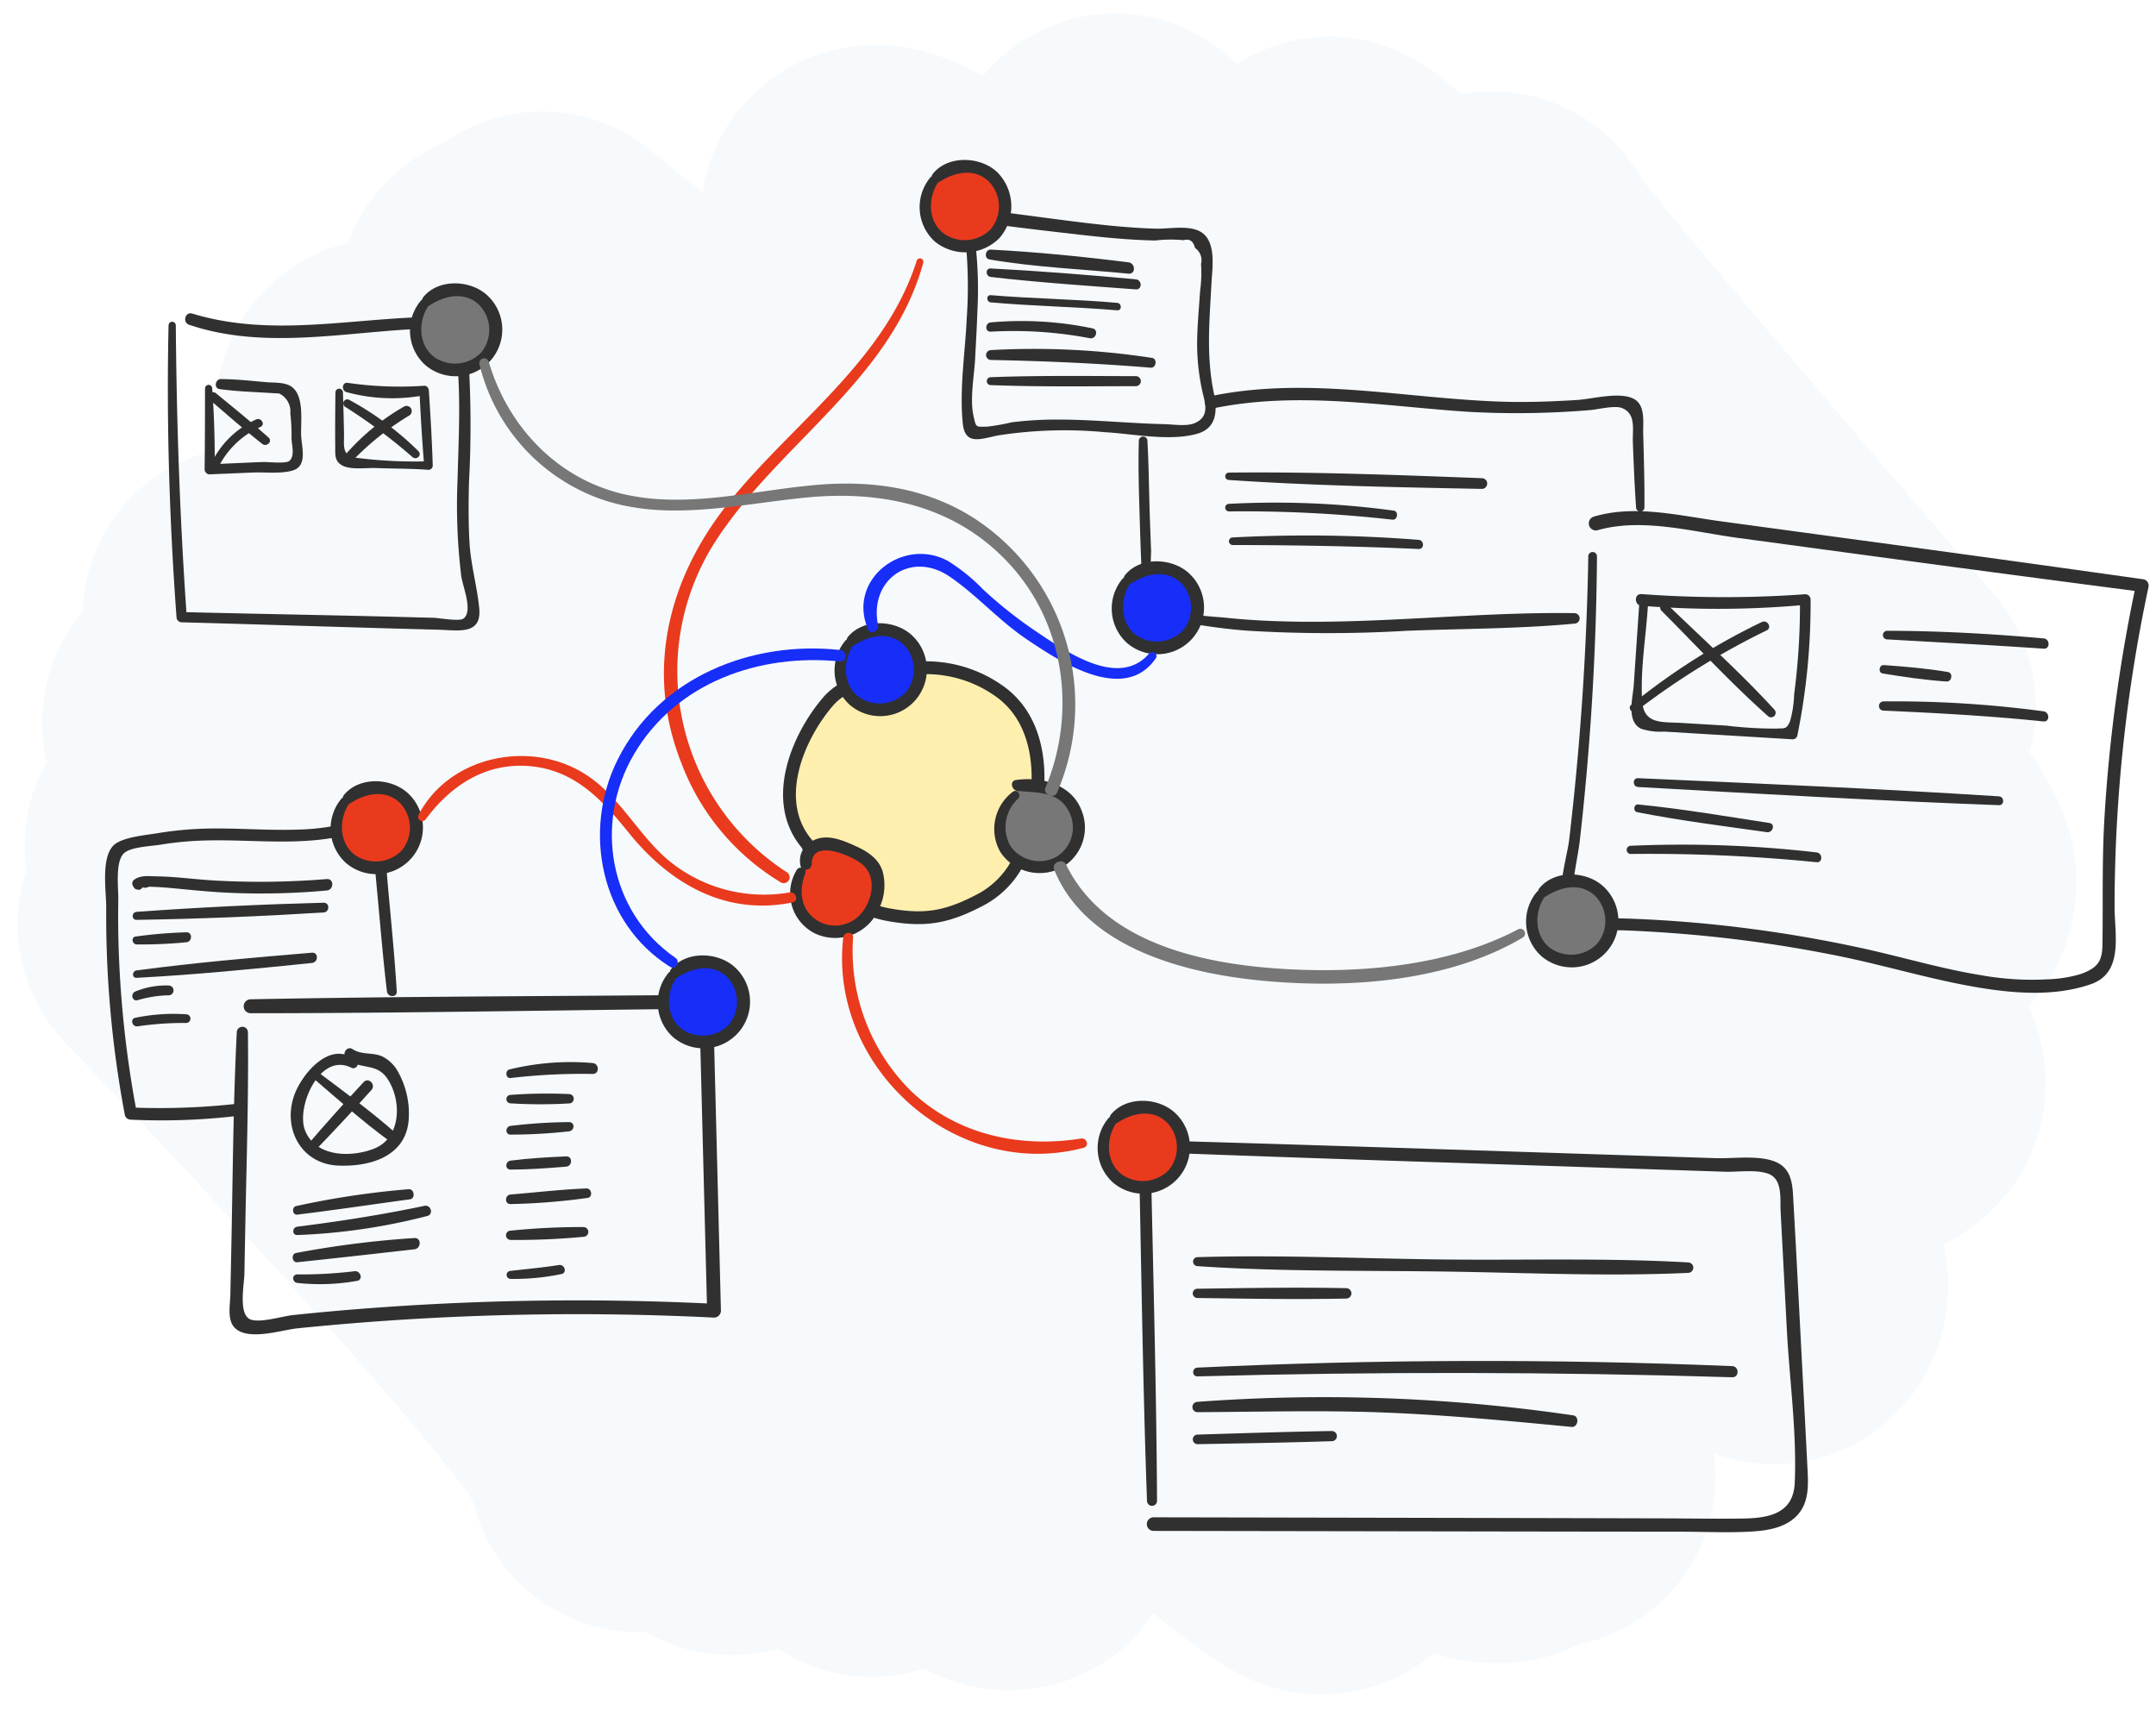 <svg xmlns="http://www.w3.org/2000/svg" viewBox="0 0 252 200"><defs><style>.cls-1{fill:#f7fafc;}.cls-2{fill:#ffefaf;stroke:#303030;stroke-miterlimit:10;stroke-width:1.5px;}.cls-3{fill:#303030;}.cls-4{fill:#172df8;}.cls-5{fill:#777;}.cls-6{fill:#e93a1d;}</style></defs><title>DN_Service-Ya-Audit-img-10</title><g id="back"><path class="cls-1" d="M154.504,198.041a21.041,21.041,0,0,1-9.818-2.455,31.591,31.591,0,0,1-3.201-1.965c-1.359-.934-3.013-2.168-5.207-3.884q-.705-.551-1.477-1.164a20.106,20.106,0,0,1-3.841,4.312,20.482,20.482,0,0,1-22.924,2.145,20.026,20.026,0,0,1-17.151-2.297,20.035,20.035,0,0,1-15.359-1.957,20.013,20.013,0,0,1-20.288-15.438c-6.178-8.814-28.516-33.603-47.592-53.437a19.996,19.996,0,0,1-4.578-20.14A20.901,20.901,0,0,1,2.94,97.477,20.025,20.025,0,0,1,5.444,89.05a19.815,19.815,0,0,1-.465-5.923A20.085,20.085,0,0,1,9.642,71.49a20.002,20.002,0,0,1,15.81-18.921,21.58,21.58,0,0,1-.307-5.549,20.748,20.748,0,0,1,7.304-14.483A19.919,19.919,0,0,1,40.663,28.4a20.532,20.532,0,0,1,6.009-8.538,19.986,19.986,0,0,1,5.139-3.135,19.999,19.999,0,0,1,24.258.846l6.038,4.953a19.998,19.998,0,0,1,6.932-12.418c6.4-5.371,15.044-6.35,23.122-2.623.888.41,1.784.879,2.708,1.422a20.521,20.521,0,0,1,2.637-2.659,19.998,19.998,0,0,1,26.207.431l.879.788c6.432-4.127,15.869-5.004,24.31,1.917.527.433,1.141.956,1.895,1.617A20.034,20.034,0,0,1,191.81,20.764c4.262,5.569,23.8,28.515,41.264,48.684a19.986,19.986,0,0,1,4.157,18.428c4.585,6.802,5.702,11.338,5.397,16.716a21.01,21.01,0,0,1-5.51,13.025,21.014,21.014,0,0,1,1.921,10.329,20.575,20.575,0,0,1-7.265,14.481,22.615,22.615,0,0,1-4.603,3.012,22.115,22.115,0,0,1,.474,6.195,20.772,20.772,0,0,1-7.411,14.828,20.001,20.001,0,0,1-19.911,3.395,20.007,20.007,0,0,1-15.885,22.379c-4.266,2.138-9.857,3.141-16.891,1.01-.048.042-.097.083-.145.123A20.003,20.003,0,0,1,154.504,198.041Z"/></g><g id="Layer_2" data-name="Layer 2"><path class="cls-2" d="M94.35,98.675c-4.285-4.996-1.158-12.493,2.456-16.697,2.081-2.42,6.773-3.623,9.853-3.846a14.746,14.746,0,0,1,10.473,2.891c5.651,4.347,4.764,13.363,2.184,19.037a10.428,10.428,0,0,1-4.467,4.98c-3.921,2.101-6.515,2.669-10.897,1.892C99.256,106.099,96.221,103.012,94.35,98.675Z"/><path class="cls-3" d="M19.701,38.029c-.254,11.383.099,22.754.93,34.109a.613.613,0,0,0,.599.599c9.981.266,19.96.61,29.942.864,2.411.061,5.159.669,4.842-2.525-.255-2.567-.986-5.062-1.137-7.67-.135-2.332-.115-4.67-.061-7.005a124.247,124.247,0,0,0-.034-14.052c-.118-1.312-.008-3.761-1.054-4.76-.777-.742-1.943-.565-2.947-.554-9.515.1-18.957,2.457-28.303-.381-.843-.256-1.185,1.033-.361,1.311,7.347,2.478,15.151,1.386,22.706.754,1.983-.166,3.969-.304,5.959-.336,1.962-.032,2.273.577,2.52,2.575.115.925.192,1.856.25,2.786.253,4.059.035,8.127-.067,12.188a68.918,68.918,0,0,0,.42,11.348c.19,1.351,1.413,4.151.263,5.022-.479.363-2.84-.076-3.493-.093l-3.493-.091c-8.649-.226-17.3-.362-25.95-.579l.599.599c-.805-11.352-1.19-22.729-1.283-34.109a.422.422,0,0,0-.844,0Z"/><path class="cls-3" d="M112.328,24.243a53.729,53.729,0,0,1,.668,12.958c-.188,4.02-.871,8.286-.462,12.305.267,2.627,2.17,1.767,4.094,1.393a50.583,50.583,0,0,1,12.551-.38c3.259.187,7.541,1.089,10.742.183,2.313-.655,2.385-2.701,1.963-4.729-.91-4.37-.515-8.422-.285-12.836.102-1.959.692-5.387-1.71-6.252-1.433-.516-3.367-.117-4.859-.161-2.367-.069-4.728-.282-7.08-.547-4.618-.521-9.215-1.236-13.837-1.723-.816-.086-1.016,1.325-.196,1.444,4.035.588,8.097,1.053,12.149,1.517,1.882.216,3.767.413,5.657.544,1.101.076,2.204.129,3.307.152a15.628,15.628,0,0,1,3.311-.037q1.041-.302,1.34.914a1.723,1.723,0,0,1,.701,1.851,15.995,15.995,0,0,1-.117,3.218c-.124,1.988-.323,3.974-.341,5.967a26.13,26.13,0,0,0,.577,5.574c.269,1.315,1.06,3.079-.918,3.881-.93.377-2.511.118-3.509.096-4.135-.094-8.258-.536-12.396-.535a42.007,42.007,0,0,0-5.433.321,24.35,24.35,0,0,1-2.845.506c-1.337.001-1.299.206-1.625-1.307-.424-1.97.099-4.641.201-6.626.097-1.893.209-3.785.271-5.68a47.459,47.459,0,0,0-.961-12.278c-.144-.628-1.083-.359-.961.265Z"/><path class="cls-3" d="M185.645,65.026a330.346,330.346,0,0,1-2.239,33.157c-.304,2.545-2.511,8.909,1.02,10.23,1.579.591,3.717.266,5.374.33q4.264.165,8.515.556a155.727,155.727,0,0,1,16.683,2.461c5.271,1.073,10.438,2.648,15.737,3.577,4.41.773,9.345,1.202,13.659-.304,3.86-1.347,2.761-5.8,2.764-9.071a180.021,180.021,0,0,1,3.96-37.326.752.752,0,0,0-.52-.917q-16.652-2.352-33.319-4.599l-16.18-2.194c-4.813-.653-10.044-1.975-14.814-.538a.824.824,0,0,0,.438,1.588c5.2-1.49,11.149.185,16.384.893l16.181,2.188q15.551,2.103,31.111,4.126l-.719-.943a183.837,183.837,0,0,0-3.725,27.678c-.267,4.791-.145,9.56-.211,14.351-.026,1.878-.34,2.796-2.534,3.575a15.221,15.221,0,0,1-3.919.623,33.733,33.733,0,0,1-7.698-.475c-4.687-.756-9.254-2.136-13.888-3.15q-6.58-1.44-13.265-2.304-6.815-.889-13.692-1.153c-1.264-.05-2.526-.064-3.791-.091-1.672-.035-2.941.155-3.097-2.274-.14-2.183.552-4.66.8-6.835a313.502,313.502,0,0,0,1.999-33.157.507.507,0,0,0-1.014,0Z"/><path class="cls-3" d="M27.677,120.636c-.419,8.253-.461,16.535-.631,24.796l-.123,5.951c-.021,1.027-.341,2.659.334,3.596,1.375,1.91,5.631.473,7.47.285a322.482,322.482,0,0,1,48.729-1.258.815.815,0,0,0,.808-.808l-.92-36.11a.824.824,0,0,0-.811-.811c-17.753.174-35.514.174-53.264.524a.815.815,0,0,0,0,1.629c17.754-.002,35.512-.353,53.264-.53l-.811-.811.927,36.11.808-.808a322.839,322.839,0,0,0-43.872.806q-2.674.233-5.343.513c-1.242.13-3.748.928-4.923.529-1.504-.511-.775-4.136-.752-5.333l.103-5.455c.143-7.599.396-15.212.309-22.813a.651.651,0,0,0-1.301,0Z"/><path class="cls-3" d="M135.238,175.424c-.077-13.822-.487-27.646-.757-41.465l-.691.691q18.201.689,36.407,1.267l18.453.61,8.478.28,4.489.148c1.483.049,3.618-.281,5.032.224,1.741.622,1.398,2.924,1.472,4.343l.259,4.939.467,8.891c.31,5.9,1.18,12.052.929,17.953-.159,3.741-3.226,4.155-6.275,4.19-3.15.035-6.303-.016-9.454-.024q-9.205-.023-18.41-.044l-40.8-.079a.794.794,0,0,0,0,1.588l40.8.068q10.449.018,20.898.025c2.76.003,5.57.151,8.326-.026,1.897-.122,4.04-.501,5.335-2.037,1.374-1.63,1.141-3.83,1.043-5.807q-.259-5.187-.538-10.373c-.357-6.75-.691-13.503-1.076-20.252-.097-1.71-.072-3.679-1.796-4.59-1.917-1.014-5.15-.505-7.211-.572l-20.947-.68c-15.294-.496-30.587-1.003-45.883-1.426a.699.699,0,0,0-.691.691c.305,13.82.47,27.651.968,41.465a.586.586,0,0,0,1.172,0Z"/><path class="cls-3" d="M46.374,115.874c-.257-4.251-.69-8.495-1.071-12.736-.174-1.935-.17-3.972-.53-5.878-.125-.664-.206-1.369-.908-1.707-.928-.447-2.318.389-3.154.616a26.188,26.188,0,0,1-5.965.798c-3.915.133-7.831-.276-11.745-.076a40.737,40.737,0,0,0-4.553.491c-1.41.233-3.621.41-4.846,1.17-1.93,1.198-1.17,5.629-1.188,7.526a125.772,125.772,0,0,0,2.183,24.269.722.722,0,0,0,.688.524,76.14,76.14,0,0,0,12.678-.464c.894-.11.915-1.526,0-1.424a82.077,82.077,0,0,1-12.678.462l.688.524a124.567,124.567,0,0,1-2.128-20.016q-.057-2.421-.017-4.843c.021-1.272-.4-4.492.705-5.42.853-.717,3.179-.784,4.285-.969a38.37,38.37,0,0,1,5.532-.49c5.706-.117,11.577.765,17.143-.9,1.199-.359,1.425-.921,2.042.911a11.495,11.495,0,0,1,.224,2.449q.224,2.449.451,4.899c.321,3.43.602,6.867,1.017,10.287.087.714,1.194.753,1.148,0Z"/><path class="cls-3" d="M133.112,51.525c-.097,3.314.029,6.641.128,9.954q.074,2.488.181,4.975a16.451,16.451,0,0,0,.233,3.892c.506,1.657,2.041,1.823,3.546,2.144a66.947,66.947,0,0,0,8.602,1.227,155.674,155.674,0,0,0,18.552.015c6.542-.254,13.173-.229,19.691-.841a.613.613,0,0,0,0-1.225c-11.006-.16-22.008,1.193-33.025.986-2.53-.048-5.059-.17-7.577-.434-2.636-.277-7.852-.224-8.692-3.277a21.333,21.333,0,0,1-.203-4.476q-.081-1.99-.149-3.98c-.102-2.985-.119-5.977-.284-8.959a.501.501,0,0,0-1.002,0Z"/><path class="cls-3" d="M192.206,59.332c.025-2.887-.064-5.77-.144-8.655-.033-1.196.265-3.119-.892-3.928-1.556-1.088-5.033-.109-6.795,0-2.987.186-5.972.297-8.965.195-11.382-.388-22.751-3.01-34.076-.601-.919.195-.529,1.598.388,1.407,9.923-2.072,19.932-.272,29.899.386a102.856,102.856,0,0,0,14.167-.197c.94-.067,2.897-.581,3.768-.254,1.707.64,1.242,2.553,1.295,3.954.097,2.567.194,5.131.382,7.694a.487.487,0,0,0,.973,0Z"/><path class="cls-3" d="M23.962,45.404c-.003,3.149-.005,6.303-.046,9.452a.593.593,0,0,0,.587.587q2.522-.106,5.043-.212c1.4-.061,3.366.179,4.717-.256,1.688-.543,1.002-2.678.938-4.059-.073-1.582.416-4.639-1.137-5.727-.775-.543-2.064-.444-2.958-.521-1.759-.152-3.533-.356-5.298-.361-.647-.002-.839,1.071-.158,1.168,1.805.257,3.637.322,5.457.429q.757.047,1.514.085a2.333,2.333,0,0,1,1.313,2.343,22.601,22.601,0,0,1,.14,2.954c.038.797.41,2.036-.26,2.593-.415.345-2.534.099-3.104.122-2.069.084-4.138.178-6.207.269l.587.587c.035-3.167-.048-6.296-.289-9.452a.419.419,0,0,0-.838,0Z"/><path class="cls-3" d="M24.504,46.722c2.02,1.749,4.041,3.501,6.137,5.159.519.411,1.262-.284.746-.746-1.992-1.781-4.064-3.473-6.133-5.163-.52-.425-1.271.298-.75.75Z"/><path class="cls-3" d="M25.503,54.666a10.082,10.082,0,0,1,4.951-4.77c.59-.268.078-1.134-.509-.87a10.674,10.674,0,0,0-5.262,5.161c-.262.547.548,1.029.82.479Z"/><path class="cls-3" d="M39.204,45.852c-.018,2.094-.048,4.19-.021,6.284.011.871-.115,1.656.666,2.178,1.001.669,2.925.346,4.074.391,2.051.08,4.112.054,6.158.212a.503.503,0,0,0,.5-.5c-.09-2.927-.263-5.855-.456-8.777-.018-.272-.239-.586-.551-.551a42.013,42.013,0,0,1-8.965-.344c-.643-.062-.702.89-.146,1.076a20.188,20.188,0,0,0,9.257.35l-.697-.531c.144,2.927.31,5.857.559,8.777l.5-.5a53.878,53.878,0,0,1-8.468-.414c-1.73-.303-1.371-1.38-1.405-2.94q-.051-2.357-.125-4.713a.44.44,0,0,0-.879,0Z"/><path class="cls-3" d="M40.35,47.553a63.915,63.915,0,0,1,7.865,5.876c.478.403,1.146-.235.696-.696a35.894,35.894,0,0,0-8.085-5.994.472.472,0,0,0-.476.815Z"/><path class="cls-3" d="M40.76,54.323a32.322,32.322,0,0,1,7.088-5.762.607.607,0,0,0-.612-1.047,26.647,26.647,0,0,0-7.229,6.056c-.431.519.279,1.264.754.754Z"/><path class="cls-3" d="M191.594,70.664l-.639,9.422c-.103,1.518-.893,4.189.844,5.087a7.299,7.299,0,0,0,2.746.34l4.833.291q5.075.305,10.15.61a.571.571,0,0,0,.548-.417,77.521,77.521,0,0,0,1.551-15.921.626.626,0,0,0-.621-.621,131.364,131.364,0,0,1-19.142-.017c-.876-.068-.872,1.298,0,1.365a111.468,111.468,0,0,0,19.142-.107l-.621-.621a80.372,80.372,0,0,1-.68,11.088,12.915,12.915,0,0,1-.484,3.15c-.431.991-.656.782-1.628.847a47.222,47.222,0,0,1-5.8-.347l-5.316-.318c-2.168-.13-4.344.206-4.531-2.526-.249-3.656.458-7.645.677-11.307.04-.664-.987-.659-1.031,0Z"/><path class="cls-3" d="M194.194,71.381c4.114,4.118,8.104,8.463,12.461,12.325a.531.531,0,0,0,.75-.75c-3.924-4.301-8.326-8.229-12.502-12.284a.501.501,0,0,0-.709.709Z"/><path class="cls-3" d="M191.204,83.15A88.828,88.828,0,0,1,206.5,73.68c.655-.317.082-1.292-.571-.977A77.197,77.197,0,0,0,190.633,82.41c-.41.335.145,1.067.572.741Z"/><path class="cls-3" d="M220.586,74.736c6.096.348,12.189.663,18.281,1.084.775.054.762-1.133,0-1.201-6.068-.539-12.188-.884-18.281-.891a.504.504,0,0,0,0,1.008Z"/><path class="cls-3" d="M220.049,78.716c2.466.4,4.982.779,7.475.94.627.041.783-1.004.15-1.111-2.468-.417-4.998-.631-7.493-.808-.552-.039-.689.888-.132.978Z"/><path class="cls-3" d="M220.158,83.06c6.25.276,12.462.619,18.688,1.263.764.079.74-1.089,0-1.184a130.872,130.872,0,0,0-18.688-1.157.539.539,0,0,0,0,1.078Z"/><path class="cls-3" d="M191.46,91.987c14.053.79,28.113,1.61,42.179,2.123.667.024.658-.989,0-1.031-14.046-.902-28.118-1.498-42.179-2.123-.665-.03-.66.994,0,1.031Z"/><path class="cls-3" d="M191.346,94.927c5.014.993,10.121,1.624,15.181,2.341.698.099,1.006-.965.296-1.073-5.1-.783-10.218-1.662-15.356-2.166-.51-.05-.626.798-.121.898Z"/><path class="cls-3" d="M190.588,99.814a195.619,195.619,0,0,1,21.74.966c.735.079.727-1.069,0-1.148a136.531,136.531,0,0,0-21.74-.773.478.478,0,0,0,0,.955Z"/><path class="cls-3" d="M143.622,56.1c9.831.671,19.73.852,29.58,1.045a.627.627,0,0,0,0-1.254c-9.841-.372-19.731-.76-29.58-.652a.431.431,0,0,0,0,.861Z"/><path class="cls-3" d="M143.629,59.776a155.707,155.707,0,0,1,19.131.966c.598.066.745-.977.143-1.059a102.956,102.956,0,0,0-19.275-.792.443.443,0,0,0,0,.885Z"/><path class="cls-3" d="M144.064,63.703c7.258.014,14.492.136,21.743.467.694.032.681-1.02,0-1.072a166.686,166.686,0,0,0-21.743-.28.443.443,0,0,0,0,.885Z"/><path class="cls-3" d="M115.645,30.324c5.355.924,10.857,1.132,16.262,1.663.856.084.828-1.22,0-1.324-5.331-.672-10.74-1.209-16.106-1.489-.649-.034-.812,1.038-.156,1.151Z"/><path class="cls-3" d="M115.801,32.373c5.631.653,11.306,1.028,16.959,1.451.76.057.746-1.108,0-1.178-5.639-.525-11.302-.976-16.959-1.269-.652-.034-.621.924,0,.996Z"/><path class="cls-3" d="M115.801,35.343c4.919.438,9.865.511,14.785.929.56.048.556-.824,0-.873-4.92-.435-9.865-.485-14.785-.899-.542-.046-.537.796,0,.844Z"/><path class="cls-3" d="M115.801,38.767A47.65,47.65,0,0,1,127.37,39.53c.75.152,1.073-.994.318-1.153a40.583,40.583,0,0,0-11.887-.694c-.684.061-.706,1.115,0,1.084Z"/><path class="cls-3" d="M115.801,42.075c6.26.121,12.453.388,18.695.902.647.053.807-1.047.155-1.145a91.086,91.086,0,0,0-18.85-.911.578.578,0,0,0,0,1.154Z"/><path class="cls-3" d="M115.801,45.014c5.644.214,11.31.132,16.958.123a.586.586,0,0,0,0-1.172c-5.647-.009-11.314-.091-16.958.123a.463.463,0,0,0,0,.926Z"/><path class="cls-3" d="M41.662,124.035c-2.938-2.712-6.519,1.546-7.358,4.24-1.205,3.872,1.034,7.772,5.197,7.96,3.78.171,8.01-1.085,8.276-5.453a10.018,10.018,0,0,0-1.352-5.681,4.259,4.259,0,0,0-1.71-1.605c-1.116-.528-2.454-.16-3.51-.873-.611-.413-1.261.492-.77.999a2.494,2.494,0,0,0,1.371.815c1.581.419,2.661.255,3.645,1.912,1.521,2.561,1.347,6.659-1.67,7.883-2.743,1.112-6.994,1.016-8.158-2.199-.986-2.724,1.775-9.098,5.447-7.23.474.241,1.021-.373.593-.768Z"/><path class="cls-3" d="M36.661,126.068c2.902,2.487,5.786,5.063,8.877,7.316.544.397,1.223-.488.721-.934-2.857-2.537-5.993-4.8-9.04-7.104-.414-.313-.953.384-.557.722Z"/><path class="cls-3" d="M36.835,134.474q3.356-3.48,6.586-7.08c.552-.618-.344-1.529-.916-.916q-3.3,3.54-6.454,7.212c-.461.534.282,1.302.783.783Z"/><path class="cls-3" d="M34.748,141.971c4.394-.542,8.782-1.194,13.17-1.792.665-.091.514-1.239-.16-1.18a99.253,99.253,0,0,0-13.146,1.97c-.549.124-.442,1.073.136,1.001Z"/><path class="cls-3" d="M34.748,144.354A70.775,70.775,0,0,0,49.934,142.13c.772-.197.444-1.349-.327-1.187-4.939,1.042-9.852,1.801-14.859,2.438-.601.076-.644.993,0,.973Z"/><path class="cls-3" d="M34.748,147.534c4.56-.476,9.121-.996,13.677-1.51.824-.093.86-1.375,0-1.318a114.289,114.289,0,0,0-13.823,1.746c-.602.115-.474,1.147.146,1.082Z"/><path class="cls-3" d="M34.748,149.953a24.413,24.413,0,0,0,6.99-.244c.746-.122.418-1.224-.31-1.124a51.426,51.426,0,0,1-6.68.372c-.659.005-.618.918,0,.996Z"/><path class="cls-3" d="M59.685,126.004a71.129,71.129,0,0,1,9.575-.477c.834.012.805-1.204,0-1.277a30.095,30.095,0,0,0-9.711.748c-.547.133-.448,1.077.136,1.007Z"/><path class="cls-3" d="M59.685,128.965a57.67,57.67,0,0,0,6.829.009.548.548,0,0,0,0-1.096,57.686,57.686,0,0,0-6.829.096.495.495,0,0,0,0,.99Z"/><path class="cls-3" d="M59.685,132.617a60.32,60.32,0,0,0,6.827-.384c.668-.083.714-1.076,0-1.078a60.272,60.272,0,0,0-6.827.443c-.635.071-.672,1.026,0,1.02Z"/><path class="cls-3" d="M59.685,136.706c2.16-.003,4.333-.164,6.485-.344.76-.064.781-1.237,0-1.201-2.16.099-4.339.221-6.485.496-.648.083-.696,1.05,0,1.049Z"/><path class="cls-3" d="M59.685,140.735a75.7,75.7,0,0,0,9.006-.72c.628-.101.477-1.129-.15-1.105-2.955.113-5.909.467-8.856.706-.708.057-.728,1.147,0,1.119Z"/><path class="cls-3" d="M59.685,144.927a81.775,81.775,0,0,0,8.537-.368.569.569,0,0,0,0-1.137,81.832,81.832,0,0,0-8.537.42.542.542,0,0,0,0,1.084Z"/><path class="cls-3" d="M59.685,149.483a27.09,27.09,0,0,0,5.934-.567c.699-.134.394-1.165-.291-1.057-1.876.297-3.759.463-5.643.686a.469.469,0,0,0,0,.938Z"/><path class="cls-3" d="M139.954,147.99c9.523.647,19.145.5,28.688.629,9.524.129,19.175.603,28.69.158a.61.61,0,0,0,0-1.219c-9.517-.549-19.156-.243-28.69-.347-9.546-.104-19.145-.556-28.688-.271a.525.525,0,0,0,0,1.049Z"/><path class="cls-3" d="M139.954,151.714c5.804.078,11.617.186,17.421.065a.607.607,0,0,0,0-1.213c-5.804-.122-11.617-.014-17.421.065a.542.542,0,0,0,0,1.084Z"/><path class="cls-3" d="M139.954,160.877q31.279-.849,62.513.101c.839.025.835-1.266,0-1.301-20.804-.863-41.715-.801-62.513.174-.656.031-.663,1.043,0,1.025Z"/><path class="cls-3" d="M139.954,165.06c7.309-.035,14.593-.243,21.902.044,7.304.287,14.562.98,21.834,1.679.764.073.952-1.243.183-1.352a200.268,200.268,0,0,0-43.92-1.577.604.604,0,0,0,0,1.207Z"/><path class="cls-3" d="M139.954,168.799c5.238-.094,10.476-.18,15.712-.348a.595.595,0,0,0,0-1.19c-5.238.088-10.475.257-15.712.419a.56.56,0,0,0,0,1.119Z"/><path class="cls-3" d="M16.371,103.171q.083.869,1.07.468l.903.037c.905.049,1.806.134,2.708.222,1.877.183,3.751.36,5.636.449a84.34,84.34,0,0,0,11.511-.264c.847-.076.861-1.403,0-1.336a95.066,95.066,0,0,1-13.429.152c-2.14-.136-4.281-.435-6.426-.468-.938-.015-1.978-.178-2.732.451a.537.537,0,0,0-.083.642c.167.331.248.413.614.471.531.084.774-.693.227-.825Z"/><path class="cls-3" d="M15.959,107.518c7.286-.115,14.591-.413,21.864-.864.728-.045.741-1.162,0-1.143-7.287.192-14.593.541-21.864,1.07-.595.043-.61.947,0,.938Z"/><path class="cls-3" d="M15.959,110.388a53.595,53.595,0,0,0,5.805-.252c.742-.053.753-1.208,0-1.166a55.088,55.088,0,0,0-5.93.497c-.54.089-.381.901.125.921Z"/><path class="cls-3" d="M15.959,114.292c6.842-.358,13.693-1.04,20.508-1.738.758-.078.776-1.266,0-1.201-6.838.57-13.706,1.165-20.508,2.072-.534.071-.573.897,0,.867Z"/><path class="cls-3" d="M16.099,116.9a13.807,13.807,0,0,1,3.639-.567.572.572,0,0,0,0-1.143,9.426,9.426,0,0,0-3.918.698c-.604.25-.389,1.206.279,1.011Z"/><path class="cls-3" d="M16.097,119.96a37.035,37.035,0,0,1,5.659-.392.507.507,0,0,0,0-1.014,21.993,21.993,0,0,0-5.935.406c-.661.128-.372,1.103.276,1Z"/><path class="cls-4" d="M99.175,75.288a4.74,4.74,0,1,0,.355-.393"/><path class="cls-3" d="M98.789,74.903a5.436,5.436,0,0,0,.507,7.458,5.453,5.453,0,0,0,7.36-8.044c-1.954-1.898-5.775-2.07-7.56.145-.403.5.111,1.371.742.962,1.762-1.142,4.074-1.683,5.782-.071a4.185,4.185,0,0,1,.25,5.573,4.244,4.244,0,0,1-5.427.575c-1.896-1.353-1.973-4.111-.798-5.938.329-.512-.457-1.142-.856-.66Z"/><path class="cls-5" d="M49.548,35.561a4.74,4.74,0,1,0,.355-.393"/><path class="cls-3" d="M49.163,35.175a5.436,5.436,0,0,0,.507,7.458,5.453,5.453,0,0,0,7.36-8.044c-1.954-1.898-5.775-2.07-7.56.145-.403.5.111,1.371.742.962,1.762-1.142,4.074-1.683,5.782-.071a4.185,4.185,0,0,1,.25,5.573,4.244,4.244,0,0,1-5.427.575c-1.896-1.353-1.973-4.111-.798-5.938.329-.512-.457-1.142-.856-.66Z"/><path class="cls-6" d="M109.119,21.135a4.74,4.74,0,1,0,6.964-.454,4.921,4.921,0,0,0-6.609.06"/><path class="cls-3" d="M108.733,20.75a5.436,5.436,0,0,0,.507,7.458,5.625,5.625,0,0,0,7.6-.408,5.659,5.659,0,0,0-.24-7.636c-1.954-1.898-5.775-2.07-7.56.145-.403.5.111,1.371.742.962,1.762-1.142,4.074-1.683,5.782-.071a4.185,4.185,0,0,1,.25,5.573,4.244,4.244,0,0,1-5.427.575c-1.896-1.353-1.973-4.111-.798-5.938.329-.512-.457-1.142-.856-.66Z"/><path class="cls-4" d="M131.571,68.051a4.74,4.74,0,1,0,.355-.393"/><path class="cls-3" d="M131.186,67.666a5.436,5.436,0,0,0,.507,7.458,5.453,5.453,0,0,0,7.36-8.044c-1.954-1.898-5.775-2.07-7.56.145-.403.5.111,1.371.742.962,1.762-1.142,4.074-1.683,5.782-.071a4.185,4.185,0,0,1,.25,5.573,4.244,4.244,0,0,1-5.427.575c-1.896-1.353-1.973-4.111-.798-5.938.329-.512-.457-1.142-.856-.66Z"/><path class="cls-5" d="M180.001,104.651a4.74,4.74,0,1,0,.355-.393"/><path class="cls-3" d="M179.616,104.266a5.436,5.436,0,0,0,.507,7.458,5.453,5.453,0,0,0,7.36-8.044c-1.954-1.898-5.775-2.07-7.56.145-.403.5.111,1.371.742.962,1.762-1.142,4.074-1.683,5.782-.071a4.185,4.185,0,0,1,.25,5.573,4.244,4.244,0,0,1-5.427.575c-1.896-1.353-1.973-4.111-.798-5.938.329-.512-.457-1.142-.856-.66Z"/><path class="cls-6" d="M129.924,131.107a4.74,4.74,0,1,0,.355-.393"/><path class="cls-3" d="M129.538,130.721a5.436,5.436,0,0,0,.507,7.458,5.453,5.453,0,0,0,7.36-8.044c-1.954-1.898-5.775-2.07-7.56.145-.403.5.111,1.371.742.962,1.762-1.142,4.074-1.683,5.782-.071a4.185,4.185,0,0,1,.25,5.573,4.244,4.244,0,0,1-5.427.575c-1.896-1.353-1.973-4.111-.798-5.938.329-.512-.457-1.142-.856-.66Z"/><path class="cls-4" d="M78.507,114.113a4.74,4.74,0,1,0,.355-.393"/><path class="cls-3" d="M78.122,113.728a5.436,5.436,0,0,0,.507,7.458,5.453,5.453,0,0,0,7.36-8.044c-1.954-1.898-5.775-2.07-7.56.145-.403.5.111,1.371.742.962,1.762-1.142,4.074-1.683,5.782-.071a4.185,4.185,0,0,1,.25,5.573,4.244,4.244,0,0,1-5.427.575c-1.896-1.353-1.973-4.111-.798-5.938.329-.512-.457-1.142-.856-.66Z"/><path class="cls-6" d="M40.273,93.756a4.74,4.74,0,0,0,7.209,6.151,4.74,4.74,0,0,0-6.854-6.544"/><path class="cls-3" d="M39.888,93.371a5.436,5.436,0,0,0,.507,7.458,5.453,5.453,0,0,0,7.36-8.044c-1.954-1.898-5.775-2.07-7.56.145-.403.5.111,1.371.742.962,1.762-1.142,4.074-1.683,5.782-.071a4.185,4.185,0,0,1,.25,5.573,4.244,4.244,0,0,1-5.427.575c-1.896-1.353-1.973-4.111-.798-5.938.329-.512-.457-1.142-.856-.66Z"/><path class="cls-6" d="M93.604,101.936a4.659,4.659,0,0,0,6.329,6.405,5.768,5.768,0,0,0,2.672-4.421,4.065,4.065,0,0,0-.4-2.453,5.647,5.647,0,0,0-2.786-2.03,6.16,6.16,0,0,0-3.294-.785c-1.133.161-2.213,1.248-1.921,2.355"/><path class="cls-3" d="M93.136,101.663a5.238,5.238,0,0,0,2.166,7.463,5.548,5.548,0,0,0,7.407-2.851,6.25,6.25,0,0,0,.428-4.521c-.581-1.66-2.143-2.446-3.659-3.099-1.391-.6-2.988-1.154-4.432-.415a2.595,2.595,0,0,0-1.485,2.943c.15.752,1.308.56,1.312-.178.018-3.019,4.495-1.036,5.746-.112,2.002,1.48,1.39,4.516-.169,6.103a3.978,3.978,0,0,1-5.274.351c-1.671-1.302-1.771-3.423-1.049-5.267.231-.59-.678-.919-.991-.418Z"/><path class="cls-5" d="M118.649,92.977a4.699,4.699,0,1,0,5.606-.035,8.405,8.405,0,0,0-5.336-1.148"/><path class="cls-3" d="M118.392,92.537a5.441,5.441,0,0,0-1.459,7.064,5.509,5.509,0,0,0,6.915,1.927,5.353,5.353,0,0,0,2.549-6.851c-1.173-3.019-4.696-3.941-7.65-3.507-.773.114-.497,1.208.172,1.272,2.232.211,4.845.045,6.02,2.407a4.011,4.011,0,0,1-1.438,5.283,4.13,4.13,0,0,1-5.383-1.224,4.511,4.511,0,0,1,.891-5.571c.412-.387-.145-1.151-.618-.801Z"/><path class="cls-6" d="M49.766,95.75c2.978-4.01,7.127-6.697,12.315-6.186,5.158.508,8.35,3.978,11.409,7.772,4.77,5.916,11.3,9.745,19.133,8.143.777-.159.432-1.282-.322-1.17a17.526,17.526,0,0,1-14.448-3.988c-3.34-2.952-5.41-7.121-9.162-9.645-6.409-4.311-16.098-2.47-19.775,4.575a.493.493,0,0,0,.85.497Z"/><path class="cls-6" d="M126.346,133.076c-7.112,1.125-14.402-.416-19.765-5.46a23.035,23.035,0,0,1-6.872-18.032c.032-.753-1.066-.716-1.148,0-1.745,15.176,13.163,28.513,28.084,24.577.715-.189.4-1.195-.299-1.085Z"/><path class="cls-6" d="M107.147,30.474C103.413,42.229,92.579,49.49,85.165,58.758c-7.061,8.827-9.8,19.643-5.526,30.424a27.636,27.636,0,0,0,11.64,13.961.689.689,0,0,0,.695-1.189,28.006,28.006,0,0,1-8.285-38.78C91.081,51.8,104.195,44.365,107.921,30.687a.402.402,0,0,0-.774-.213Z"/><path class="cls-4" d="M78.936,111.948c-7.771-5.373-9.534-15.776-4.835-23.789,4.947-8.434,14.724-11.801,24.094-10.843.86.088.849-1.249,0-1.342-10.334-1.134-21.2,3.177-26.001,12.814-4.161,8.353-2.002,19.121,6.124,24.217.675.424,1.259-.615.618-1.057Z"/><path class="cls-4" d="M134.349,76.349c-3.59,4.228-9.863-.276-13.316-2.591a51.271,51.271,0,0,1-6.14-4.876,21.298,21.298,0,0,0-4.117-3.327c-5.243-2.828-11.815,2.215-9.307,8.011.3.694,1.298.174,1.162-.49-1.083-5.293,3.825-8.795,8.403-5.657,3.158,2.165,5.731,5.116,8.936,7.277,3.836,2.586,11.423,7.657,15.134,2.235.305-.446-.401-.999-.755-.582Z"/><path class="cls-5" d="M56.041,42.581A22.265,22.265,0,0,0,68.87,57.803c8.134,3.51,17.047,1.146,25.468.341,8.965-.856,17.575,1.044,23.807,7.952,6.377,7.069,7.665,17.315,4.046,25.989-.32.768,1.026,1.343,1.355.571a25.963,25.963,0,0,0-9.827-32.172c-5.479-3.459-11.714-4.343-18.087-3.822-7.439.608-15.031,2.778-22.483,1.153-7.905-1.724-13.785-7.895-16.022-15.535a.563.563,0,0,0-1.085.299Z"/><path class="cls-5" d="M177.436,108.626c-8.382,4.423-19.118,5.235-28.396,4.56-9.089-.661-20.098-3.211-24.439-12.145-.372-.765-1.717-.218-1.392.587,3.722,9.24,15.486,12.163,24.373,13.003,9.936.94,21.645.152,30.413-5.049a.554.554,0,0,0-.559-.956Z"/></g></svg>